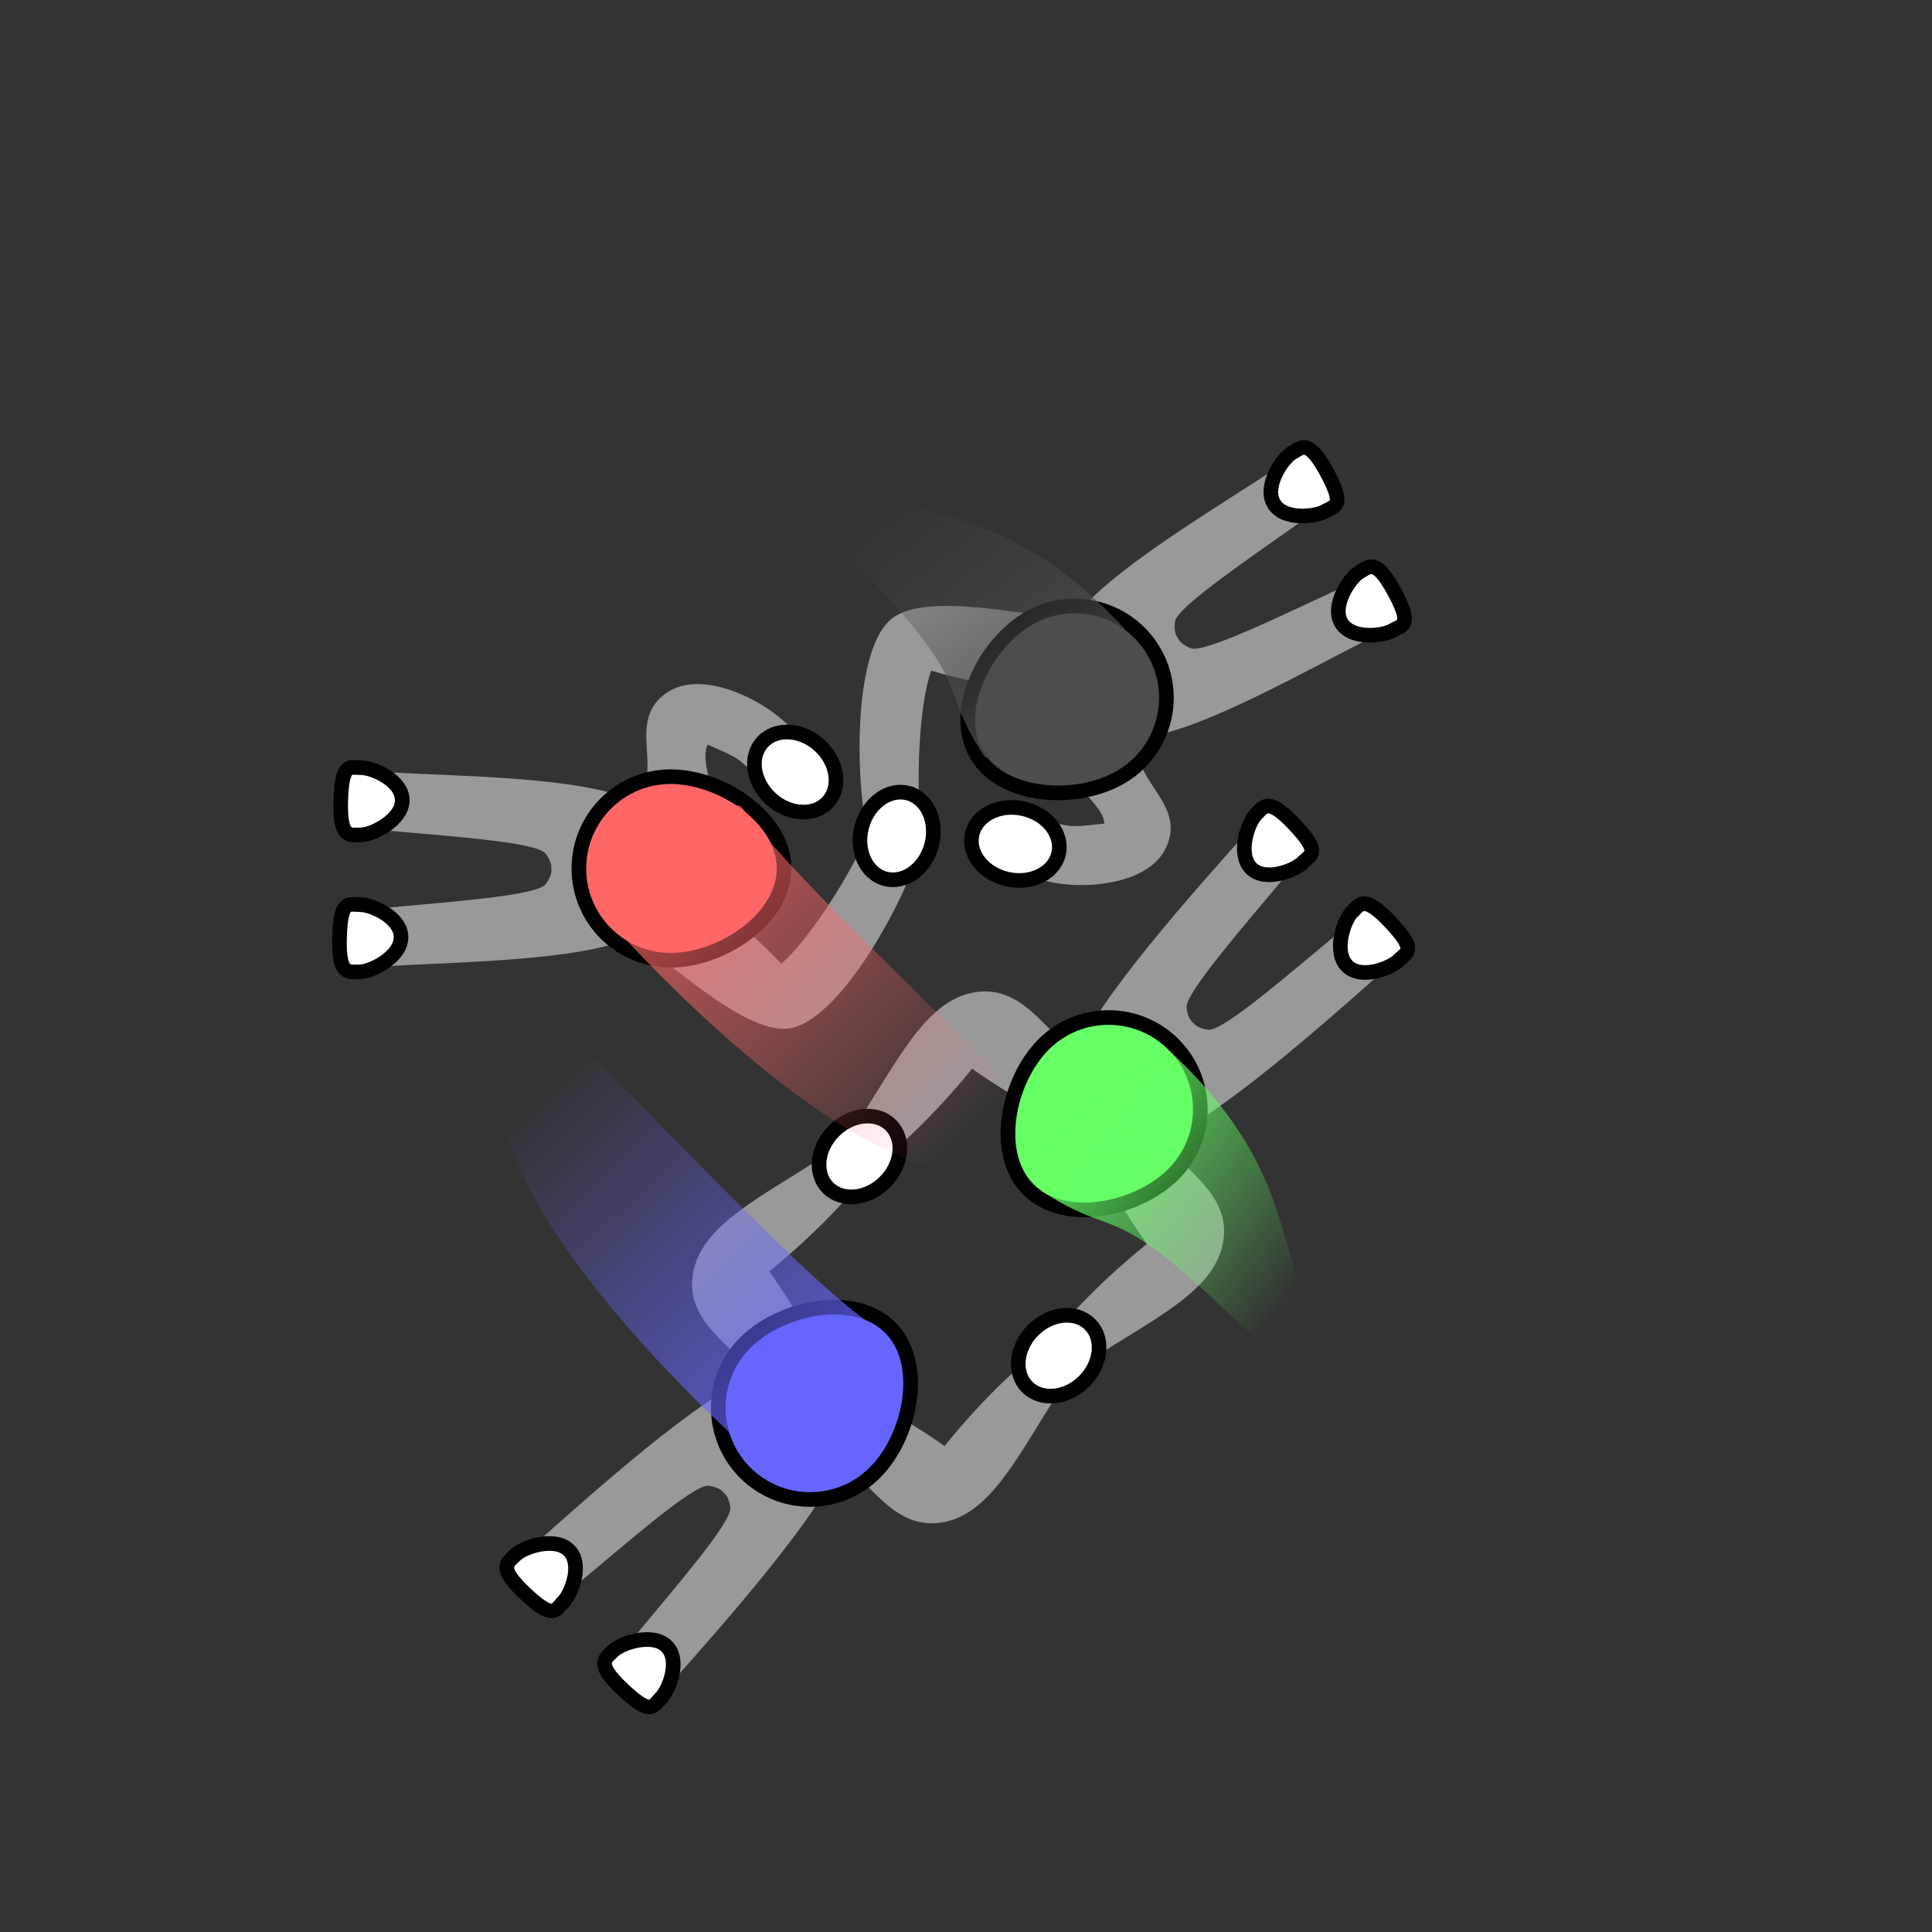 <?xml version="1.0" encoding="UTF-8" standalone="no"?>
<!-- Created with Inkscape (http://www.inkscape.org/) -->

<svg
   width="35mm"
   height="35mm"
   viewBox="0 0 35 35"
   version="1.1"
   id="svg1"
   xml:space="preserve"
   inkscape:version="1.4 (e7c3feb100, 2024-10-09)"
   sodipodi:docname="12_v1_inter.svg"
   xmlns:inkscape="http://www.inkscape.org/namespaces/inkscape"
   xmlns:sodipodi="http://sodipodi.sourceforge.net/DTD/sodipodi-0.dtd"
   xmlns:xlink="http://www.w3.org/1999/xlink"
   xmlns="http://www.w3.org/2000/svg"
   xmlns:svg="http://www.w3.org/2000/svg"><rect x="0" y="0" width="35" height="35" fill="#333333" stroke="none"/><sodipodi:namedview
     id="namedview1"
     pagecolor="#ffffff"
     bordercolor="#000000"
     borderopacity="0.25"
     inkscape:showpageshadow="2"
     inkscape:pageopacity="0.0"
     inkscape:pagecheckerboard="0"
     inkscape:deskcolor="#d1d1d1"
     inkscape:document-units="mm"
     inkscape:zoom="4.2968333"
     inkscape:cx="58.531477"
     inkscape:cy="90.997247"
     inkscape:window-width="956"
     inkscape:window-height="1023"
     inkscape:window-x="0"
     inkscape:window-y="0"
     inkscape:window-maximized="0"
     inkscape:current-layer="layer1"
     showgrid="false"><sodipodi:guide
       position="25.431,17.543"
       orientation="0,132.283"
       id="guide5"
       inkscape:locked="false" /><sodipodi:guide
       position="35,35"
       orientation="132.283,0"
       id="guide6"
       inkscape:locked="false" /><sodipodi:guide
       position="35,0"
       orientation="0,-132.283"
       id="guide7"
       inkscape:locked="false" /><sodipodi:guide
       position="17.504,35.914"
       orientation="-132.283,0"
       id="guide8"
       inkscape:locked="false" /></sodipodi:namedview><defs
     id="defs1"><linearGradient
       id="linearGradient10"
       inkscape:collect="always"><stop
         style="stop-color:#6666ff;stop-opacity:0.749;"
         offset="0"
         id="stop9" /><stop
         style="stop-color:#6666ff;stop-opacity:0;"
         offset="1"
         id="stop10" /></linearGradient><linearGradient
       id="linearGradient5"
       inkscape:collect="always"><stop
         style="stop-color:#66ff66;stop-opacity:0.749;"
         offset="0"
         id="stop4" /><stop
         style="stop-color:#66ff66;stop-opacity:0;"
         offset="1"
         id="stop5" /></linearGradient><inkscape:path-effect
       effect="mirror_symmetry"
       start_point="17.298,16.235"
       end_point="17.313,7.81"
       center_point="17.306,12.023"
       id="path-effect5"
       is_visible="true"
       lpeversion="1.2"
       lpesatellites=""
       mode="free"
       discard_orig_path="false"
       fuse_paths="true"
       oposite_fuse="false"
       split_items="false"
       split_open="false"
       link_styles="false" /><inkscape:path-effect
       effect="mirror_symmetry"
       start_point="17.298,16.235"
       end_point="17.313,7.81"
       center_point="17.306,12.023"
       id="path-effect5-7"
       is_visible="true"
       lpeversion="1.2"
       lpesatellites=""
       mode="free"
       discard_orig_path="false"
       fuse_paths="true"
       oposite_fuse="false"
       split_items="false"
       split_open="false"
       link_styles="false" /><inkscape:path-effect
       effect="mirror_symmetry"
       start_point="17.298,16.235"
       end_point="17.313,7.81"
       center_point="17.306,12.023"
       id="path-effect5-6"
       is_visible="true"
       lpeversion="1.2"
       lpesatellites=""
       mode="free"
       discard_orig_path="false"
       fuse_paths="true"
       oposite_fuse="false"
       split_items="false"
       split_open="false"
       link_styles="false" /><inkscape:path-effect
       effect="mirror_symmetry"
       start_point="17.298,16.235"
       end_point="17.313,7.81"
       center_point="17.306,12.023"
       id="path-effect5-3"
       is_visible="true"
       lpeversion="1.2"
       lpesatellites=""
       mode="free"
       discard_orig_path="false"
       fuse_paths="true"
       oposite_fuse="false"
       split_items="false"
       split_open="false"
       link_styles="false" /><inkscape:path-effect
       effect="mirror_symmetry"
       start_point="17.298,16.235"
       end_point="17.313,7.81"
       center_point="17.306,12.023"
       id="path-effect5-66"
       is_visible="true"
       lpeversion="1.2"
       lpesatellites=""
       mode="free"
       discard_orig_path="false"
       fuse_paths="true"
       oposite_fuse="false"
       split_items="false"
       split_open="false"
       link_styles="false" /><inkscape:path-effect
       effect="mirror_symmetry"
       start_point="17.298,16.235"
       end_point="17.313,7.81"
       center_point="17.306,12.023"
       id="path-effect5-4"
       is_visible="true"
       lpeversion="1.2"
       lpesatellites=""
       mode="free"
       discard_orig_path="false"
       fuse_paths="true"
       oposite_fuse="false"
       split_items="false"
       split_open="false"
       link_styles="false" /><inkscape:path-effect
       effect="mirror_symmetry"
       start_point="17.298,16.235"
       end_point="17.313,7.81"
       center_point="17.306,12.023"
       id="path-effect5-4-7"
       is_visible="true"
       lpeversion="1.2"
       lpesatellites=""
       mode="free"
       discard_orig_path="false"
       fuse_paths="true"
       oposite_fuse="false"
       split_items="false"
       split_open="false"
       link_styles="false" /><inkscape:path-effect
       effect="mirror_symmetry"
       start_point="17.298,16.235"
       end_point="17.313,7.81"
       center_point="17.306,12.023"
       id="path-effect5-41"
       is_visible="true"
       lpeversion="1.2"
       lpesatellites=""
       mode="free"
       discard_orig_path="false"
       fuse_paths="true"
       oposite_fuse="false"
       split_items="false"
       split_open="false"
       link_styles="false" /><inkscape:path-effect
       effect="mirror_symmetry"
       start_point="17.298,16.235"
       end_point="17.313,7.81"
       center_point="17.306,12.023"
       id="path-effect5-4-0"
       is_visible="true"
       lpeversion="1.2"
       lpesatellites=""
       mode="free"
       discard_orig_path="false"
       fuse_paths="true"
       oposite_fuse="false"
       split_items="false"
       split_open="false"
       link_styles="false" /><inkscape:path-effect
       effect="mirror_symmetry"
       start_point="17.494,16.3"
       end_point="17.509,7.876"
       center_point="17.502,12.088"
       id="path-effect5-4-0-9"
       is_visible="true"
       lpeversion="1.2"
       lpesatellites=""
       mode="free"
       discard_orig_path="false"
       fuse_paths="true"
       oposite_fuse="false"
       split_items="false"
       split_open="false"
       link_styles="false" /><inkscape:path-effect
       effect="mirror_symmetry"
       start_point="17.298,16.235"
       end_point="17.313,7.81"
       center_point="17.306,12.023"
       id="path-effect5-4-0-0"
       is_visible="true"
       lpeversion="1.2"
       lpesatellites=""
       mode="free"
       discard_orig_path="false"
       fuse_paths="true"
       oposite_fuse="false"
       split_items="false"
       split_open="false"
       link_styles="false" /><inkscape:path-effect
       effect="mirror_symmetry"
       start_point="17.494,16.3"
       end_point="17.509,7.876"
       center_point="17.502,12.088"
       id="path-effect5-4-0-9-7"
       is_visible="true"
       lpeversion="1.2"
       lpesatellites=""
       mode="free"
       discard_orig_path="false"
       fuse_paths="true"
       oposite_fuse="false"
       split_items="false"
       split_open="false"
       link_styles="false" /><inkscape:path-effect
       effect="mirror_symmetry"
       start_point="17.494,16.3"
       end_point="17.509,7.876"
       center_point="17.502,12.088"
       id="path-effect5-4-0-9-3"
       is_visible="true"
       lpeversion="1.2"
       lpesatellites=""
       mode="free"
       discard_orig_path="false"
       fuse_paths="true"
       oposite_fuse="false"
       split_items="false"
       split_open="false"
       link_styles="false" /><inkscape:path-effect
       effect="mirror_symmetry"
       start_point="17.494,16.3"
       end_point="17.509,7.876"
       center_point="17.502,12.088"
       id="path-effect5-4-0-9-5"
       is_visible="true"
       lpeversion="1.2"
       lpesatellites=""
       mode="free"
       discard_orig_path="false"
       fuse_paths="true"
       oposite_fuse="false"
       split_items="false"
       split_open="false"
       link_styles="false" /><inkscape:path-effect
       effect="mirror_symmetry"
       start_point="17.298,16.235"
       end_point="17.313,7.81"
       center_point="17.306,12.023"
       id="path-effect5-4-6-1"
       is_visible="true"
       lpeversion="1.2"
       lpesatellites=""
       mode="free"
       discard_orig_path="false"
       fuse_paths="true"
       oposite_fuse="false"
       split_items="false"
       split_open="false"
       link_styles="false" /><inkscape:path-effect
       effect="mirror_symmetry"
       start_point="17.494,16.3"
       end_point="17.509,7.876"
       center_point="17.502,12.088"
       id="path-effect5-4-0-9-5-9"
       is_visible="true"
       lpeversion="1.2"
       lpesatellites=""
       mode="free"
       discard_orig_path="false"
       fuse_paths="true"
       oposite_fuse="false"
       split_items="false"
       split_open="false"
       link_styles="false" /><inkscape:path-effect
       effect="mirror_symmetry"
       start_point="17.298,16.235"
       end_point="17.313,7.81"
       center_point="17.306,12.023"
       id="path-effect5-61"
       is_visible="true"
       lpeversion="1.2"
       lpesatellites=""
       mode="free"
       discard_orig_path="false"
       fuse_paths="true"
       oposite_fuse="false"
       split_items="false"
       split_open="false"
       link_styles="false" /><inkscape:path-effect
       effect="mirror_symmetry"
       start_point="17.298,16.235"
       end_point="17.313,7.81"
       center_point="17.306,12.023"
       id="path-effect5-4-3"
       is_visible="true"
       lpeversion="1.2"
       lpesatellites=""
       mode="free"
       discard_orig_path="false"
       fuse_paths="true"
       oposite_fuse="false"
       split_items="false"
       split_open="false"
       link_styles="false" /><linearGradient
       inkscape:collect="always"
       xlink:href="#linearGradient6"
       id="linearGradient3"
       gradientUnits="userSpaceOnUse"
       gradientTransform="matrix(-0.259,-0.966,1.046,-0.28,3.974,27.74)"
       x1="10.647"
       y1="16.557"
       x2="14.696"
       y2="14.777" /><linearGradient
       id="linearGradient6"
       inkscape:collect="always"><stop
         style="stop-color:#4d4d4d;stop-opacity:0.749;"
         offset="0"
         id="stop3" /><stop
         style="stop-color:#4d4d4d;stop-opacity:0;"
         offset="1"
         id="stop6" /></linearGradient><linearGradient
       inkscape:collect="always"
       xlink:href="#linearGradient8"
       id="linearGradient2"
       gradientUnits="userSpaceOnUse"
       gradientTransform="matrix(0.5,0.866,-0.938,0.541,22.253,-2.88)"
       x1="10.647"
       y1="16.557"
       x2="17.94"
       y2="14.396" /><linearGradient
       id="linearGradient8"
       inkscape:collect="always"><stop
         style="stop-color:#ff6666;stop-opacity:0.749;"
         offset="0"
         id="stop7" /><stop
         style="stop-color:#ff6666;stop-opacity:0;"
         offset="1"
         id="stop8" /></linearGradient><inkscape:path-effect
       effect="mirror_symmetry"
       start_point="17.298,16.235"
       end_point="17.313,7.81"
       center_point="17.306,12.023"
       id="path-effect5-61-5"
       is_visible="true"
       lpeversion="1.2"
       lpesatellites=""
       mode="free"
       discard_orig_path="false"
       fuse_paths="true"
       oposite_fuse="false"
       split_items="false"
       split_open="false"
       link_styles="false" /><inkscape:path-effect
       effect="mirror_symmetry"
       start_point="17.298,16.235"
       end_point="17.313,7.81"
       center_point="17.306,12.023"
       id="path-effect5-61-8"
       is_visible="true"
       lpeversion="1.2"
       lpesatellites=""
       mode="free"
       discard_orig_path="false"
       fuse_paths="true"
       oposite_fuse="false"
       split_items="false"
       split_open="false"
       link_styles="false" /><linearGradient
       inkscape:collect="always"
       xlink:href="#linearGradient5"
       id="linearGradient1"
       gradientUnits="userSpaceOnUse"
       gradientTransform="matrix(0.966,0.259,0.28,-1.046,4.838,35.437)"
       x1="10.647"
       y1="16.557"
       x2="14.696"
       y2="14.777" /><linearGradient
       inkscape:collect="always"
       xlink:href="#linearGradient10"
       id="linearGradient4"
       gradientUnits="userSpaceOnUse"
       gradientTransform="matrix(-0.866,-0.5,-0.541,0.938,33.181,15.098)"
       x1="10.647"
       y1="16.557"
       x2="17.94"
       y2="14.396" /></defs><g
     inkscape:label="Layer 1"
     inkscape:groupmode="layer"
     id="layer1"><path
       style="fill:#999999;fill-opacity:1;stroke:none;stroke-width:0.265;stroke-dasharray:none;stroke-opacity:1"
       d="m 16.062,7.559 c -0.262,-0.004 -0.518,0.082 -0.508,0.262 0.072,1.252 0.22,3.993 0.648,4.898 -0.607,0.176 -1.617,-0.231 -2.139,0.613 -0.452,0.732 -0.036,1.867 0.201,3.043 0.056,0.276 0.796,0.476 0.822,0.195 0.109,-1.182 -0.029,-2.301 -0.029,-2.301 0.94,-0.154 1.748,-0.437 2.244,-0.639 0.496,0.204 1.303,0.489 2.242,0.646 0,0 -0.142,1.118 -0.037,2.301 0.025,0.28 0.766,0.082 0.822,-0.193 0.242,-1.175 0.662,-2.305 0.213,-3.039 -0.518,-0.846 -1.53,-0.444 -2.137,-0.623 0.432,-0.904 0.589,-3.644 0.666,-4.896 0.022,-0.359 -1.022,-0.346 -1.057,0.012 -0.101,1.03 -0.213,2.744 -0.428,2.906 -0.121,0.092 -0.211,0.116 -0.279,0.105 -0.068,0.01 -0.16,-0.015 -0.281,-0.107 C 16.814,10.579 16.706,8.866 16.609,7.836 16.593,7.657 16.325,7.563 16.062,7.559 Z"
       id="path4-1-6"
       sodipodi:nodetypes="ssscssscccs"
       transform="matrix(0.707,0.707,0.707,-0.707,-6.798,22.474)"
       inkscape:original-d="m 15.087222,16.570462 c -0.02592,0.280358 -0.765893,0.08004 -0.821621,-0.195934 -0.237544,-1.176374 -0.653562,-2.309422 -0.201405,-3.04159 0.521354,-0.844216 1.531751,-0.437333 2.13895,-0.613685 -0.428846,-0.905345 -0.576305,-3.6466491 -0.648744,-4.899056 -0.02074,-0.3586326 1.022152,-0.3422582 1.055816,0.015393 0.09697,1.0301719 0.203913,2.743905 0.417636,2.907239 0.427544,0.326742 0.480507,-0.179347 0.480507,-0.179347 l 0.318037,2.834014 c 0,0 -1.201503,0.615766 -2.767965,0.872559 0,0 0.138074,1.118297 0.02879,2.300407 z"
       inkscape:path-effect="#path-effect5-61-8" /><path
       style="fill:#999999;fill-opacity:1;stroke:none;stroke-width:0.265;stroke-dasharray:none;stroke-opacity:1"
       d="m 16.062,7.559 c -0.262,-0.004 -0.518,0.082 -0.508,0.262 0.072,1.252 0.22,3.993 0.648,4.898 -0.607,0.176 -1.617,-0.231 -2.139,0.613 -0.452,0.732 -0.036,1.867 0.201,3.043 0.056,0.276 0.796,0.476 0.822,0.195 0.109,-1.182 -0.029,-2.301 -0.029,-2.301 0.94,-0.154 1.748,-0.437 2.244,-0.639 0.496,0.204 1.303,0.489 2.242,0.646 0,0 -0.142,1.118 -0.037,2.301 0.025,0.28 0.766,0.082 0.822,-0.193 0.242,-1.175 0.662,-2.305 0.213,-3.039 -0.518,-0.846 -1.53,-0.444 -2.137,-0.623 0.432,-0.904 0.589,-3.644 0.666,-4.896 0.022,-0.359 -1.022,-0.346 -1.057,0.012 -0.101,1.03 -0.213,2.744 -0.428,2.906 -0.121,0.092 -0.211,0.116 -0.279,0.105 -0.068,0.01 -0.16,-0.015 -0.281,-0.107 C 16.814,10.579 16.706,8.866 16.609,7.836 16.593,7.657 16.325,7.563 16.062,7.559 Z"
       id="path4-1"
       sodipodi:nodetypes="ssscssscccs"
       transform="rotate(45,10.189,19.896)"
       inkscape:original-d="m 15.087222,16.570462 c -0.02592,0.280358 -0.765893,0.08004 -0.821621,-0.195934 -0.237544,-1.176374 -0.653562,-2.309422 -0.201405,-3.04159 0.521354,-0.844216 1.531751,-0.437333 2.13895,-0.613685 -0.428846,-0.905345 -0.576305,-3.6466491 -0.648744,-4.899056 -0.02074,-0.3586326 1.022152,-0.3422582 1.055816,0.015393 0.09697,1.0301719 0.203913,2.743905 0.417636,2.907239 0.427544,0.326742 0.480507,-0.179347 0.480507,-0.179347 l 0.318037,2.834014 c 0,0 -1.201503,0.615766 -2.767965,0.872559 0,0 0.138074,1.118297 0.02879,2.300407 z"
       inkscape:path-effect="#path-effect5-61" /><path
       id="path1-5"
       style="fill:#66ff66;fill-opacity:1;stroke:#000000;stroke-width:0.265"
       d="m 21.258,21.271 c -0.649,0.649 -1.979,0.926 -2.628,0.277 -0.649,-0.649 -0.372,-1.979 0.277,-2.628 0.649,-0.649 1.702,-0.649 2.351,0 0.649,0.649 0.649,1.702 2e-6,2.351 z"
       sodipodi:nodetypes="zzzzz" /><path
       id="path1-7-1-99"
       style="fill:#ffffff;stroke:#000000;stroke-width:0.265;stroke-dasharray:none"
       d="m 23.604,15.623 c -0.147,0.147 -0.683,0.361 -0.938,0.106 -0.255,-0.255 -0.061,-0.827 0.086,-0.974 0.147,-0.147 0.223,-0.323 0.702,0.186 0.478,0.509 0.298,0.535 0.151,0.682 z"
       sodipodi:nodetypes="ssszs" /><path
       id="path1-7-1-9-1"
       style="fill:#ffffff;stroke:#000000;stroke-width:0.265;stroke-dasharray:none"
       d="m 25.343,17.393 c -0.147,0.147 -0.683,0.361 -0.938,0.106 -0.255,-0.255 -0.061,-0.827 0.086,-0.974 0.147,-0.147 0.223,-0.323 0.702,0.186 0.478,0.509 0.298,0.535 0.151,0.682 z"
       sodipodi:nodetypes="ssszs" /><ellipse
       style="fill:#ffffff;fill-opacity:1;stroke:#000000;stroke-width:0.265;stroke-dasharray:none;stroke-opacity:1"
       id="path1-7-2-9-9-1-9"
       cx="25.824"
       cy="3.805"
       rx="0.654"
       ry="0.803"
       transform="rotate(45)" /><ellipse
       style="fill:#ffffff;fill-opacity:1;stroke:#000000;stroke-width:0.265;stroke-dasharray:none;stroke-opacity:1"
       id="path1-7-2-9-9-5"
       cx="30.928"
       cy="3.805"
       rx="0.654"
       ry="0.803"
       transform="rotate(45)" /><path
       style="fill:#999999;fill-opacity:1;stroke:none;stroke-width:0.265;stroke-dasharray:none;stroke-opacity:1"
       d="m 24.809,10.985 c 0.135,0.225 0.188,0.49 0.027,0.571 -1.121,0.563 -3.138,1.718 -4.137,1.8 -0.369,0.719 0.872,1.172 0.401,2.046 -0.408,0.758 -1.978,0.738 -2.454,0.437 -0.238,-0.15 -0.11,-1.135 0.155,-1.039 0.614,0.223 0.634,0.174 1.207,0.12 -0.03,-0.513 -1.449,-1.22 -1.053,-1.987 -0.299,-0.507 -1.296,-0.526 -2.084,-0.785 -0.232,0.624 -0.273,2.11 -0.189,2.73 -0.255,0.119 -0.854,0.638 -0.93,0.367 -0.262,-0.932 -0.332,-3.551 0.446,-4.069 0.675,-0.449 2.449,-0.002 3.256,0.035 0.567,-0.826 2.572,-2.005 3.618,-2.698 0.299,-0.198 0.81,0.712 0.518,0.921 -0.841,0.602 -2.269,1.557 -2.303,1.824 -0.019,0.151 0.005,0.241 0.048,0.295 0.025,0.064 0.093,0.131 0.234,0.19 0.248,0.103 1.785,-0.66 2.726,-1.091 0.163,-0.075 0.379,0.11 0.514,0.335 z"
       id="path4-4-5-2-0-6"
       sodipodi:nodetypes="ssscssccccsscscscsss" /><path
       id="path1-9-9-4-2-2"
       style="fill:#4d4d4d;fill-opacity:1;stroke:#000000;stroke-width:0.265"
       d="m 20.299,14.081 c -0.795,0.459 -2.151,0.383 -2.61,-0.413 -0.459,-0.795 0.153,-2.008 0.948,-2.467 0.795,-0.459 1.812,-0.187 2.271,0.609 0.459,0.795 0.187,1.812 -0.609,2.271 z"
       sodipodi:nodetypes="zzzzz" /><path
       id="path1-7-1-2-6-0-1-9"
       style="fill:#ffffff;stroke:#000000;stroke-width:0.265;stroke-dasharray:none"
       d="m 24.009,9.261 c -0.179,0.104 -0.753,0.172 -0.934,-0.141 -0.181,-0.313 0.155,-0.815 0.335,-0.918 0.179,-0.104 0.299,-0.254 0.63,0.361 0.331,0.615 0.149,0.594 -0.03,0.698 z"
       sodipodi:nodetypes="ssszs" /><path
       id="path1-7-1-9-0-2-5-0-9"
       style="fill:#ffffff;stroke:#000000;stroke-width:0.265;stroke-dasharray:none"
       d="m 25.231,11.421 c -0.179,0.104 -0.753,0.172 -0.934,-0.141 -0.181,-0.313 0.155,-0.815 0.335,-0.918 0.179,-0.104 0.299,-0.254 0.63,0.361 0.331,0.615 0.149,0.594 -0.03,0.698 z"
       sodipodi:nodetypes="ssszs" /><ellipse
       style="fill:#ffffff;fill-opacity:1;stroke:#000000;stroke-width:0.265;stroke-dasharray:none;stroke-opacity:1"
       id="path1-7-2-9-9-1-6-1-9-5-0"
       cx="-10.974"
       cy="-21.242"
       rx="0.654"
       ry="0.803"
       transform="matrix(0.215,-0.977,-0.977,-0.215,0,0)" /><path
       style="fill:#999999;fill-opacity:1;stroke:none;stroke-width:0.265;stroke-dasharray:none;stroke-opacity:1"
       d="m 6.696,14.496 c -0.004,-0.262 0.082,-0.518 0.262,-0.508 1.252,0.072 3.577,0.081 4.482,0.51 0.679,-0.438 -0.169,-1.451 0.675,-1.972 0.732,-0.452 2.082,0.349 2.344,0.848 0.131,0.249 -0.473,1.038 -0.654,0.822 -0.42,-0.5 -0.463,-0.467 -0.985,-0.707 -0.231,0.459 0.645,1.781 -0.081,2.247 0.005,0.588 0.86,1.103 1.412,1.722 0.513,-0.425 1.292,-1.691 1.529,-2.27 0.28,0.025 1.059,-0.126 0.989,0.147 -0.239,0.938 -1.488,3.241 -2.421,3.301 -0.809,0.052 -2.122,-1.223 -2.802,-1.658 -0.904,0.432 -3.23,0.45 -4.482,0.527 -0.359,0.022 -0.346,-1.022 0.012,-1.057 1.03,-0.101 2.744,-0.213 2.906,-0.428 0.092,-0.121 0.116,-0.211 0.105,-0.279 0.01,-0.068 -0.015,-0.16 -0.107,-0.281 C 9.717,15.247 8.004,15.14 6.974,15.043 6.795,15.026 6.7,14.758 6.696,14.496 Z"
       id="path4-4-5-2-0-5-8"
       sodipodi:nodetypes="ssscssccccsscscscsss" /><path
       id="path1-9-9-4-2-8-1"
       style="fill:#ff6666;fill-opacity:1;stroke:#000000;stroke-width:0.265"
       d="m 12.15,14.07 c 0.918,-1e-6 2.054,0.744 2.054,1.663 10e-7,0.918 -1.136,1.663 -2.054,1.663 -0.918,0 -1.663,-0.744 -1.663,-1.663 -2e-6,-0.918 0.744,-1.663 1.663,-1.663 z"
       sodipodi:nodetypes="zzzzz" /><path
       id="path1-7-1-2-6-0-1-6-3"
       style="fill:#ffffff;stroke:#000000;stroke-width:0.265;stroke-dasharray:none"
       d="m 6.527,16.389 c 0.207,1e-6 0.738,0.228 0.738,0.589 2e-7,0.361 -0.542,0.628 -0.749,0.628 -0.207,-1e-6 -0.386,0.07 -0.365,-0.628 0.021,-0.698 0.168,-0.589 0.375,-0.589 z"
       sodipodi:nodetypes="ssszs" /><path
       id="path1-7-1-9-0-2-5-0-2-1"
       style="fill:#ffffff;stroke:#000000;stroke-width:0.265;stroke-dasharray:none"
       d="m 6.549,13.908 c 0.207,1e-6 0.738,0.228 0.738,0.589 -1e-7,0.361 -0.542,0.628 -0.749,0.628 -0.207,-10e-7 -0.386,0.07 -0.365,-0.628 0.021,-0.698 0.168,-0.589 0.375,-0.589 z"
       sodipodi:nodetypes="ssszs" /><ellipse
       style="fill:#ffffff;fill-opacity:1;stroke:#000000;stroke-width:0.265;stroke-dasharray:none;stroke-opacity:1"
       id="path1-7-2-9-9-1-6-1-9-5-8-1"
       cx="0.626"
       cy="20.065"
       rx="0.654"
       ry="0.803"
       transform="matrix(-0.674,0.739,0.739,0.674,0,0)" /><ellipse
       style="fill:#ffffff;fill-opacity:1;stroke:#000000;stroke-width:0.265;stroke-dasharray:none;stroke-opacity:1"
       id="path1-7-2-9-9-0"
       cx="19.61"
       cy="10.424"
       rx="0.654"
       ry="0.803"
       transform="rotate(15)" /><path
       id="path1-3-1-5-8-0-8-0-6"
       style="fill:url(#linearGradient3);fill-opacity:1;stroke:none;stroke-width:0.265"
       d="m 15.756,10.463 c 1.932,2.067 1.18,1.844 2.076,3.244 0.847,0.445 2.034,-1.503 2.545,-2.312 C 19.028,9.941 17.925,9.56 16.954,9.284 15.982,9.007 13.476,8.166 15.756,10.463 Z"
       sodipodi:nodetypes="zcczz" /><path
       id="path1-3-1-5-8-0-8-0-6-3"
       style="fill:url(#linearGradient1);fill-opacity:1;stroke:none;stroke-width:0.265"
       d="m 22.115,23.655 c -2.067,-1.932 -1.844,-1.18 -3.244,-2.076 -0.445,-0.847 1.503,-2.034 2.312,-2.545 1.453,1.348 1.834,2.451 2.11,3.423 0.276,0.971 1.118,3.477 -1.179,1.198 z"
       sodipodi:nodetypes="zcczz" /><path
       id="path1-3-1-5-8-0-8-0"
       style="fill:url(#linearGradient2);fill-opacity:1;stroke:none;stroke-width:0.265"
       d="m 18.176,19.532 c -1.786,-1.796 -3.865,-3.72 -4.757,-4.93 -0.933,-0.211 -1.774,1.528 -2.058,2.442 1.39,1.493 3.886,3.803 5.792,4.173 0.417,0.081 3.103,-0.138 1.023,-1.684 0,0 1.786,1.796 -10e-7,2e-6 z"
       sodipodi:nodetypes="zcczzz" /><path
       id="path1-7-1-99-1"
       style="fill:#ffffff;stroke:#000000;stroke-width:0.265;stroke-dasharray:none"
       d="m 10.202,29.024 c 0.147,-0.147 0.361,-0.683 0.106,-0.938 -0.255,-0.255 -0.827,-0.061 -0.974,0.086 -0.147,0.147 -0.323,0.223 0.186,0.702 0.509,0.478 0.535,0.298 0.682,0.151 z"
       sodipodi:nodetypes="ssszs" /><path
       id="path1-7-1-9-1-5"
       style="fill:#ffffff;stroke:#000000;stroke-width:0.265;stroke-dasharray:none"
       d="m 11.972,30.763 c 0.147,-0.147 0.361,-0.683 0.106,-0.938 -0.255,-0.255 -0.827,-0.061 -0.974,0.086 -0.147,0.147 -0.323,0.223 0.186,0.702 0.509,0.478 0.535,0.298 0.682,0.151 z"
       sodipodi:nodetypes="ssszs" /><path
       id="path1-5-1"
       style="fill:#6666ff;fill-opacity:1;stroke:#000000;stroke-width:0.265"
       d="m 15.85,26.678 c 0.649,-0.649 0.926,-1.979 0.277,-2.628 -0.649,-0.649 -1.979,-0.372 -2.628,0.277 -0.649,0.649 -0.649,1.702 -10e-7,2.351 0.649,0.649 1.702,0.649 2.351,1e-6 z"
       sodipodi:nodetypes="zzzzz" /><path
       id="path1-3-1-5-8-0-8-0-7"
       style="fill:url(#linearGradient4);fill-opacity:1;stroke:none;stroke-width:0.265"
       d="m 10.769,19.175 c 1.796,1.786 3.72,3.865 4.93,4.757 0.211,0.933 -1.528,1.774 -2.442,2.058 C 11.765,24.599 9.454,22.104 9.085,20.197 c -0.081,-0.417 0.138,-3.103 1.684,-1.023 0,0 -1.796,-1.786 -2e-6,1e-6 z"
       sodipodi:nodetypes="zcczzz" /></g></svg>
